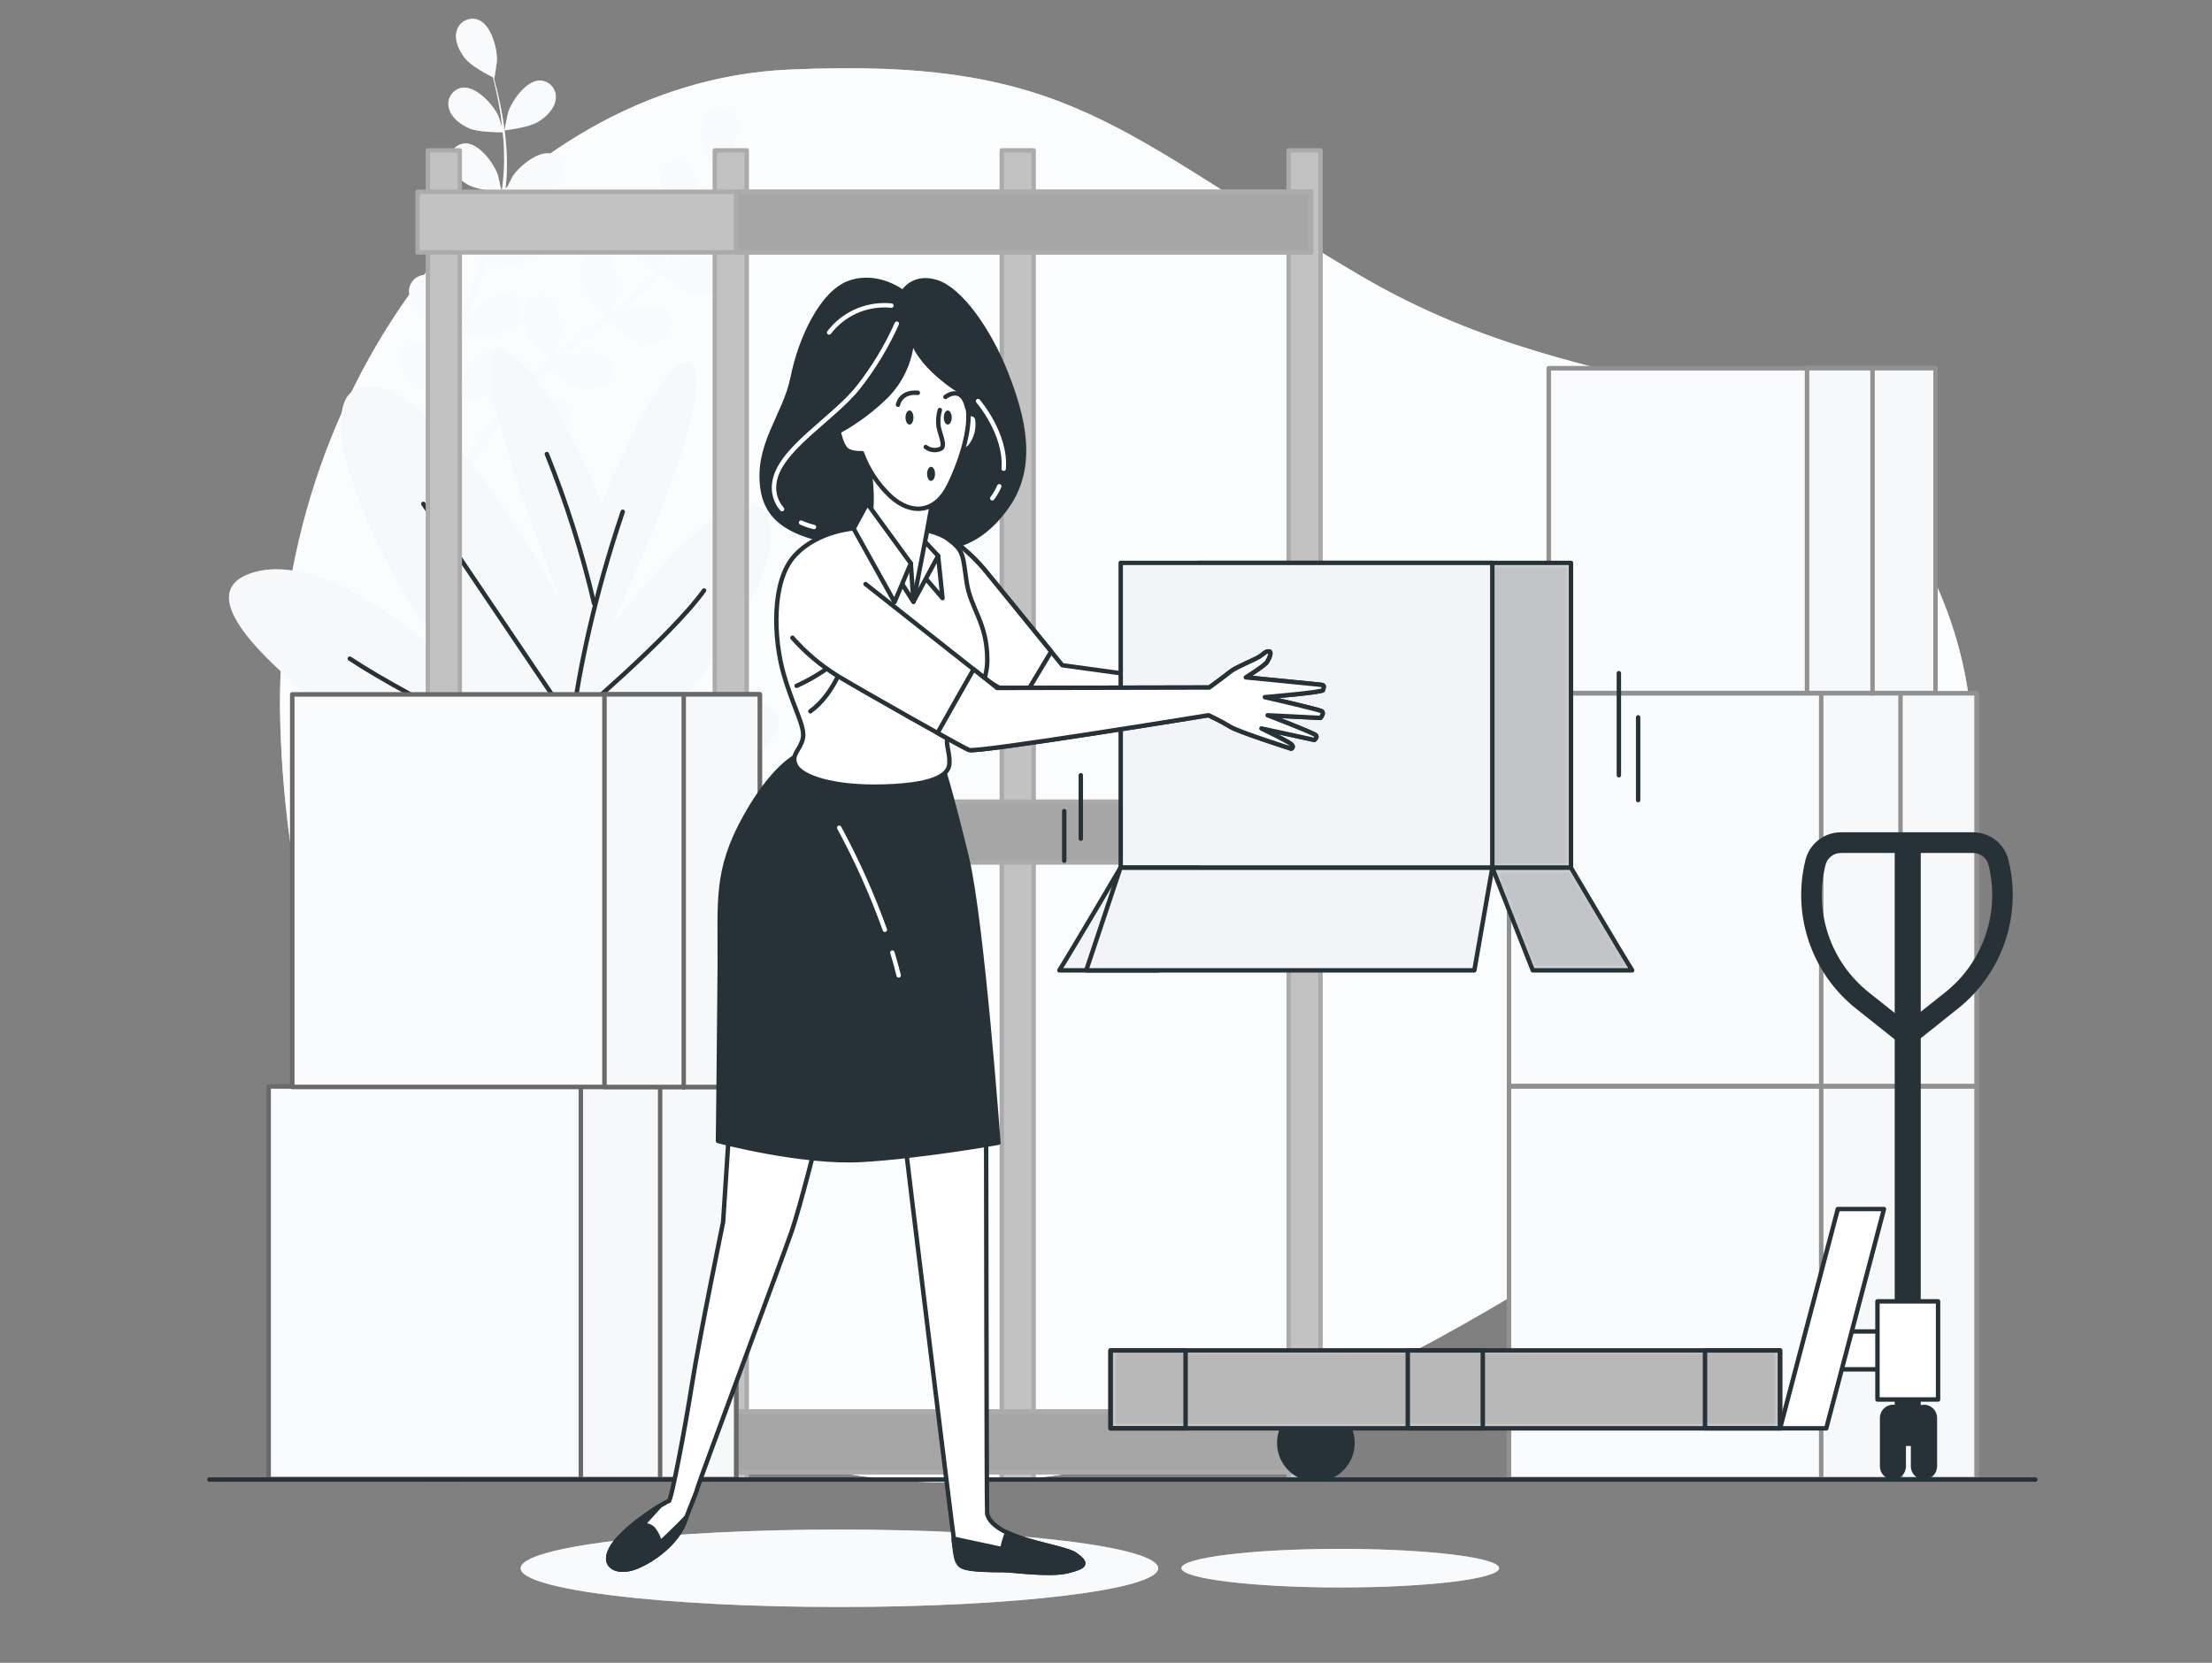
<svg width="391" height="294" viewBox="0 0 391 294" fill="none" xmlns="http://www.w3.org/2000/svg">
<rect x="0" y="0" width="391" height="294" fill="#808080" stroke="none"/>
<path d="M79.416 220.546C79.416 220.546 110.936 260.459 164.803 262.081C218.67 263.704 266.843 230.101 306.584 203.956C346.325 177.81 359.366 134.005 339.523 97.876C319.68 61.746 283.675 74.124 240.463 48.736C197.251 23.346 189.506 10.032 139.344 12.309C89.182 14.587 47.725 68.157 49.55 128.171C51.375 188.184 79.416 220.546 79.416 220.546Z" fill="#F2F4F7"/>
<path opacity="0.7" d="M79.416 220.546C79.416 220.546 110.936 260.459 164.803 262.081C218.67 263.704 266.843 230.101 306.584 203.956C346.325 177.81 359.366 134.005 339.523 97.876C319.68 61.746 283.675 74.124 240.463 48.736C197.251 23.346 189.506 10.032 139.344 12.309C89.182 14.587 47.725 68.157 49.55 128.171C51.375 188.184 79.416 220.546 79.416 220.546Z" fill="white"/>
<path d="M89.198 23.043C89.151 23.043 89.744 20.133 89.799 19.922C90.469 17.84 92.996 14.221 95.438 14.229C95.845 14.24 96.244 14.337 96.611 14.514C96.978 14.69 97.303 14.942 97.566 15.252C97.828 15.563 98.023 15.925 98.136 16.316C98.249 16.707 98.279 17.117 98.222 17.52C98.043 19.236 96.499 20.703 95.103 21.545C93.465 22.567 89.198 23.043 89.198 23.043Z" fill="#F2F4F7"/>
<path d="M84.472 3.48C86.811 4.307 87.919 8.566 87.841 10.75C87.841 10.937 87.404 13.87 87.365 13.87H87.318C87.498 14.541 87.693 15.266 87.888 16.062C88.231 17.528 88.606 19.182 88.894 21.022C89.229 22.994 89.448 24.984 89.549 26.982C89.674 29.22 89.598 31.465 89.323 33.69C89.319 33.715 89.319 33.742 89.323 33.768C89.627 33.12 90.532 31.326 90.61 31.201C91.811 29.376 95.197 26.521 97.56 27.2C97.948 27.318 98.307 27.517 98.613 27.784C98.919 28.05 99.165 28.378 99.336 28.746C99.507 29.114 99.598 29.514 99.604 29.919C99.609 30.325 99.53 30.727 99.37 31.1C98.746 32.707 96.874 33.713 95.306 34.158C93.535 34.665 89.588 34.072 89.276 34.017C88.943 36.275 88.458 38.508 87.826 40.702C87.462 41.981 87.066 43.258 86.64 44.532C86.913 43.978 87.17 43.486 87.209 43.424C88.41 41.591 91.803 38.744 94.159 39.423C94.547 39.541 94.906 39.74 95.212 40.006C95.518 40.272 95.764 40.6 95.935 40.968C96.106 41.336 96.197 41.736 96.203 42.142C96.209 42.547 96.129 42.95 95.969 43.323C95.345 44.929 93.473 45.936 91.905 46.38C90.337 46.825 86.936 46.38 86.047 46.263L85.556 47.73C84.776 50.07 83.925 52.41 83.216 54.703C82.958 55.483 82.732 56.325 82.506 57.136C82.755 56.645 82.966 56.232 83.005 56.169C84.198 54.344 87.591 51.489 89.947 52.168C90.334 52.287 90.692 52.487 90.998 52.753C91.303 53.02 91.55 53.347 91.721 53.715C91.892 54.082 91.984 54.481 91.992 54.887C91.999 55.292 91.922 55.694 91.764 56.068C91.141 57.682 89.261 58.681 87.693 59.133C86.125 59.586 83.06 59.188 81.999 59.04C81.788 59.874 81.585 60.709 81.422 61.528C81.32 62.097 81.188 62.628 81.118 63.197L80.883 64.874C80.774 65.943 80.65 67.042 80.572 68.088C80.509 68.813 80.462 69.507 80.415 70.209C80.665 69.429 81.195 67.815 81.195 67.69C82.059 65.974 83.348 64.507 84.939 63.431C85.024 63.232 85.132 63.044 85.259 62.869C85.48 62.529 85.77 62.238 86.111 62.017C86.452 61.796 86.835 61.65 87.237 61.587C87.638 61.525 88.048 61.547 88.439 61.654C88.831 61.761 89.196 61.949 89.51 62.206C91.367 63.805 90.899 68.189 90.048 70.201C90.002 70.318 89.308 71.543 88.863 72.315C89.198 71.902 89.51 71.496 89.861 71.083C90.54 70.248 91.242 69.437 91.991 68.563L93.137 67.323C93.512 66.902 93.964 66.543 94.377 66.083C95.353 65.139 96.39 64.227 97.459 63.33C96.733 62.737 94.175 60.584 93.442 59.118C92.708 57.651 92.186 55.6 92.95 54.048C93.118 53.677 93.362 53.347 93.666 53.077C93.97 52.807 94.328 52.604 94.715 52.481C95.103 52.358 95.512 52.319 95.916 52.364C96.32 52.409 96.71 52.539 97.061 52.745C99.128 54.048 99.338 58.455 98.8 60.545C98.8 60.678 98.207 62.152 97.888 62.955C98.535 62.425 99.174 61.894 99.845 61.395C101.78 59.905 103.784 58.447 105.773 56.988L107.591 55.647C107.333 55.436 104.244 52.94 103.418 51.294C102.692 49.836 102.162 47.776 102.926 46.232C103.093 45.861 103.337 45.529 103.641 45.259C103.945 44.988 104.303 44.785 104.69 44.662C105.078 44.539 105.488 44.499 105.892 44.545C106.296 44.592 106.687 44.722 107.037 44.929C109.112 46.224 109.314 50.631 108.776 52.729C108.737 52.885 107.934 55.007 107.708 55.537C109.034 54.547 110.352 53.548 111.608 52.503C113.316 51.11 114.932 49.607 116.444 48.003C116.327 47.901 113.09 45.312 112.247 43.635C111.514 42.176 110.991 40.109 111.756 38.565C111.923 38.195 112.166 37.864 112.47 37.594C112.773 37.325 113.13 37.122 113.517 36.999C113.904 36.876 114.312 36.836 114.716 36.881C115.119 36.926 115.509 37.056 115.859 37.262C117.933 38.565 118.144 42.972 117.606 45.062C117.606 45.202 116.958 46.817 116.654 47.581L116.771 47.659C118.249 46.001 119.577 44.216 120.741 42.324C121.397 41.287 121.958 40.265 122.489 39.259C121.833 38.838 118.877 36.88 117.949 35.452C117.021 34.025 116.319 32.091 116.904 30.468C117.029 30.081 117.235 29.725 117.507 29.423C117.779 29.121 118.112 28.88 118.483 28.715C118.855 28.55 119.257 28.466 119.664 28.467C120.07 28.468 120.472 28.554 120.843 28.721C123.05 29.79 123.737 34.181 123.432 36.31C123.432 36.427 123.12 37.605 122.894 38.455C123.12 37.995 123.37 37.527 123.581 37.083C124.361 35.421 125.024 33.846 125.57 32.403C125.882 31.623 126.139 30.882 126.35 30.195C125.921 29.415 124.251 26.42 124.088 24.735C123.924 23.05 124.189 21.007 125.46 19.837C125.75 19.552 126.096 19.331 126.477 19.189C126.857 19.047 127.263 18.986 127.668 19.011C128.074 19.036 128.469 19.146 128.83 19.334C129.19 19.522 129.506 19.784 129.758 20.102C131.225 22.06 129.828 26.248 128.565 28.027C128.456 28.183 126.467 30.367 126.443 30.367V30.32C126.225 30.983 125.991 31.693 125.71 32.457C125.195 33.877 124.595 35.468 123.822 37.137C123.006 38.964 122.087 40.742 121.069 42.465C119.933 44.396 118.628 46.224 117.169 47.925L117.114 47.987C117.723 47.613 119.454 46.614 119.603 46.552C121.615 45.694 125.999 45.21 127.605 47.051C127.864 47.364 128.054 47.728 128.162 48.12C128.271 48.511 128.296 48.921 128.236 49.323C128.175 49.725 128.031 50.109 127.812 50.452C127.593 50.794 127.305 51.086 126.966 51.31C125.554 52.308 123.44 52.09 121.88 51.622C120.125 51.06 117.2 48.393 116.935 48.174C115.412 49.874 113.775 51.469 112.037 52.948C111.03 53.814 109.985 54.656 108.917 55.491C109.455 55.179 109.938 54.906 110.009 54.874C112.013 54.016 116.397 53.533 118.004 55.374C118.263 55.686 118.454 56.05 118.563 56.442C118.673 56.834 118.698 57.244 118.638 57.646C118.577 58.048 118.433 58.433 118.213 58.775C117.994 59.118 117.704 59.41 117.364 59.632C115.96 60.631 113.838 60.412 112.286 59.944C110.734 59.476 108.137 57.214 107.466 56.614C107.052 56.926 106.686 57.246 106.241 57.565C104.283 59.063 102.341 60.553 100.43 62.082C99.767 62.612 99.135 63.166 98.496 63.72L99.448 63.189C101.452 62.331 105.836 61.84 107.442 63.681C107.701 63.995 107.891 64.359 108 64.751C108.108 65.144 108.133 65.554 108.073 65.956C108.013 66.359 107.868 66.744 107.65 67.087C107.431 67.43 107.142 67.723 106.803 67.947C105.399 68.945 103.277 68.727 101.725 68.251C100.173 67.776 97.825 65.74 97.045 65.03C96.413 65.615 95.774 66.2 95.189 66.793C94.791 67.206 94.409 67.573 94.019 68.017L92.895 69.281C92.217 70.116 91.507 70.966 90.86 71.793C90.407 72.362 89.986 72.916 89.565 73.477C90.212 72.931 91.523 71.917 91.64 71.824C93.488 70.669 97.755 69.484 99.619 71.106C99.921 71.377 100.163 71.71 100.328 72.08C100.494 72.451 100.579 72.853 100.579 73.259C100.579 73.665 100.494 74.067 100.328 74.438C100.163 74.808 99.921 75.14 99.619 75.412C98.371 76.613 96.249 76.738 94.643 76.488C92.864 76.207 89.651 74.148 89.253 73.852C88.551 74.78 87.88 75.677 87.256 76.543C85.096 79.53 83.411 82.104 82.256 83.914L82.139 84.101L80.642 83.376L80.876 83.017C82.085 81.207 83.847 78.649 86.094 75.685C86.804 74.741 87.576 73.75 88.379 72.744C87.544 71.831 86.762 70.87 86.039 69.866C84.315 70.545 80.743 70.568 80.275 70.568C80.205 71.722 80.142 72.853 80.096 73.914C79.94 77.596 79.955 80.669 79.994 82.822V83.071L78.348 82.291C78.348 80.154 78.434 77.268 78.653 73.852C78.723 72.682 78.824 71.426 78.941 70.139C78.481 70.022 74.76 69.07 73.356 67.947C72.085 66.925 70.743 65.28 70.79 63.548C70.787 63.142 70.87 62.739 71.032 62.367C71.195 61.995 71.434 61.661 71.734 61.387C72.034 61.114 72.389 60.906 72.775 60.779C73.16 60.651 73.568 60.606 73.973 60.646C76.398 60.958 78.434 64.874 78.832 67.019C78.832 67.152 78.957 68.579 79.004 69.437C79.058 68.914 79.097 68.4 79.16 67.877C79.261 66.808 79.401 65.748 79.55 64.601C79.635 64.047 79.729 63.493 79.815 62.932C79.901 62.37 80.049 61.793 80.166 61.216C80.462 59.89 80.821 58.556 81.219 57.222C80.283 57.129 76.968 56.739 75.548 55.92C74.129 55.101 72.553 53.681 72.343 51.965C72.277 51.564 72.297 51.153 72.401 50.76C72.506 50.367 72.691 50 72.947 49.684C73.202 49.367 73.521 49.108 73.884 48.923C74.246 48.738 74.643 48.632 75.049 48.611C77.49 48.556 80.096 52.113 80.813 54.18C80.86 54.305 81.211 55.842 81.391 56.692C81.632 55.912 81.866 55.093 82.171 54.289C82.95 51.949 83.832 49.664 84.69 47.347C84.955 46.638 85.205 45.928 85.47 45.218C85.135 45.218 81.18 44.805 79.589 43.892C78.177 43.112 76.601 41.653 76.383 39.937C76.319 39.536 76.34 39.126 76.445 38.733C76.549 38.341 76.735 37.975 76.99 37.658C77.245 37.342 77.564 37.083 77.926 36.898C78.287 36.713 78.684 36.606 79.09 36.583C81.539 36.529 84.144 40.086 84.862 42.153C84.916 42.309 85.415 44.493 85.517 45.085C86.078 43.525 86.632 41.965 87.077 40.405C87.736 38.299 88.257 36.152 88.637 33.978C88.481 33.978 84.354 33.588 82.724 32.652C81.305 31.872 79.729 30.414 79.518 28.698C79.453 28.297 79.473 27.886 79.578 27.494C79.682 27.101 79.868 26.735 80.123 26.419C80.379 26.103 80.698 25.845 81.06 25.661C81.422 25.477 81.819 25.371 82.225 25.351C84.666 25.289 87.272 28.846 87.989 30.913C88.036 31.045 88.426 32.73 88.59 33.541H88.722C89.045 31.344 89.17 29.123 89.097 26.904C89.097 25.679 88.98 24.517 88.863 23.386C88.083 23.386 84.542 23.386 82.982 22.707C81.422 22.029 79.76 20.812 79.355 19.135C79.246 18.742 79.222 18.331 79.284 17.928C79.346 17.525 79.492 17.14 79.713 16.798C79.934 16.455 80.225 16.163 80.566 15.941C80.907 15.719 81.292 15.571 81.695 15.508C84.121 15.172 87.1 18.433 88.044 20.398C88.091 20.508 88.496 21.654 88.769 22.497C88.715 21.982 88.66 21.451 88.59 20.937C88.348 19.104 88.005 17.442 87.693 15.968C87.506 15.133 87.326 14.408 87.147 13.683C86.367 13.293 83.309 11.686 82.264 10.391C81.219 9.096 80.283 7.216 80.704 5.547C80.797 5.153 80.972 4.783 81.218 4.46C81.463 4.138 81.773 3.871 82.128 3.676C82.483 3.481 82.875 3.363 83.279 3.329C83.683 3.296 84.089 3.347 84.472 3.48Z" fill="#F2F4F7"/>
<path d="M128.678 41.146C126.767 41.068 122.945 39.111 122.945 39.111C122.945 39.111 124.997 36.981 125.145 36.864C126.853 35.507 130.956 33.877 132.992 35.234C133.324 35.467 133.604 35.768 133.813 36.117C134.021 36.465 134.154 36.854 134.202 37.258C134.25 37.661 134.212 38.07 134.091 38.458C133.969 38.846 133.768 39.204 133.499 39.508C132.407 40.842 130.309 41.217 128.678 41.146Z" fill="#F2F4F7"/>
<g opacity="0.5">
<path d="M89.206 23.043C89.159 23.043 89.752 20.133 89.806 19.922C90.477 17.84 93.004 14.221 95.446 14.229C95.852 14.24 96.252 14.337 96.619 14.514C96.985 14.69 97.311 14.942 97.573 15.252C97.836 15.563 98.031 15.925 98.144 16.316C98.257 16.707 98.286 17.117 98.23 17.52C98.051 19.236 96.507 20.703 95.11 21.545C93.472 22.567 89.206 23.043 89.206 23.043Z" fill="white"/>
<path d="M84.472 3.48C86.811 4.307 87.919 8.566 87.841 10.75C87.841 10.937 87.404 13.87 87.365 13.87H87.318C87.498 14.541 87.693 15.266 87.888 16.062C88.231 17.528 88.606 19.182 88.894 21.022C89.229 22.994 89.448 24.984 89.549 26.982C89.674 29.22 89.598 31.465 89.323 33.69C89.319 33.715 89.319 33.742 89.323 33.768C89.627 33.12 90.532 31.326 90.61 31.201C91.811 29.376 95.197 26.521 97.56 27.2C97.948 27.318 98.307 27.517 98.613 27.784C98.919 28.05 99.165 28.378 99.336 28.746C99.507 29.114 99.598 29.514 99.604 29.919C99.609 30.325 99.53 30.727 99.37 31.1C98.746 32.707 96.874 33.713 95.306 34.158C93.535 34.665 89.588 34.072 89.276 34.017C88.943 36.275 88.458 38.508 87.826 40.702C87.462 41.981 87.066 43.258 86.64 44.532C86.913 43.978 87.17 43.486 87.209 43.424C88.41 41.591 91.803 38.744 94.159 39.423C94.547 39.541 94.906 39.74 95.212 40.006C95.518 40.272 95.764 40.6 95.935 40.968C96.106 41.336 96.197 41.736 96.203 42.142C96.209 42.547 96.129 42.95 95.969 43.323C95.345 44.929 93.473 45.936 91.905 46.38C90.337 46.825 86.936 46.38 86.047 46.263L85.556 47.73C84.776 50.07 83.925 52.41 83.216 54.703C82.958 55.483 82.732 56.325 82.506 57.136C82.755 56.645 82.966 56.232 83.005 56.169C84.198 54.344 87.591 51.489 89.947 52.168C90.334 52.287 90.692 52.487 90.998 52.753C91.303 53.02 91.55 53.347 91.721 53.715C91.892 54.082 91.984 54.481 91.992 54.887C91.999 55.292 91.922 55.694 91.764 56.068C91.141 57.682 89.261 58.681 87.693 59.133C86.125 59.586 83.06 59.188 81.999 59.04C81.788 59.874 81.585 60.709 81.422 61.528C81.32 62.097 81.188 62.628 81.118 63.197L80.883 64.874C80.774 65.943 80.65 67.042 80.572 68.088C80.509 68.813 80.462 69.507 80.415 70.209C80.665 69.429 81.195 67.815 81.195 67.69C82.059 65.974 83.348 64.507 84.939 63.431C85.024 63.232 85.132 63.044 85.259 62.869C85.48 62.529 85.77 62.238 86.111 62.017C86.452 61.796 86.835 61.65 87.237 61.587C87.638 61.525 88.048 61.547 88.439 61.654C88.831 61.761 89.196 61.949 89.51 62.206C91.367 63.805 90.899 68.189 90.048 70.201C90.002 70.318 89.308 71.543 88.863 72.315C89.198 71.902 89.51 71.496 89.861 71.083C90.54 70.248 91.242 69.437 91.991 68.563L93.137 67.323C93.512 66.902 93.964 66.543 94.377 66.083C95.353 65.139 96.39 64.227 97.459 63.33C96.733 62.737 94.175 60.584 93.442 59.118C92.708 57.651 92.186 55.6 92.95 54.048C93.118 53.677 93.362 53.347 93.666 53.077C93.97 52.807 94.328 52.604 94.715 52.481C95.103 52.358 95.512 52.319 95.916 52.364C96.32 52.409 96.71 52.539 97.061 52.745C99.128 54.048 99.338 58.455 98.8 60.545C98.8 60.678 98.207 62.152 97.888 62.955C98.535 62.425 99.174 61.894 99.845 61.395C101.78 59.905 103.784 58.447 105.773 56.988L107.591 55.647C107.333 55.436 104.244 52.94 103.418 51.294C102.692 49.836 102.162 47.776 102.926 46.232C103.093 45.861 103.337 45.529 103.641 45.259C103.945 44.988 104.303 44.785 104.69 44.662C105.078 44.539 105.488 44.499 105.892 44.545C106.296 44.592 106.687 44.722 107.037 44.929C109.112 46.224 109.314 50.631 108.776 52.729C108.737 52.885 107.934 55.007 107.708 55.537C109.034 54.547 110.352 53.548 111.608 52.503C113.316 51.11 114.932 49.607 116.444 48.003C116.327 47.901 113.09 45.312 112.247 43.635C111.514 42.176 110.991 40.109 111.756 38.565C111.923 38.195 112.166 37.864 112.47 37.594C112.773 37.325 113.13 37.122 113.517 36.999C113.904 36.876 114.312 36.836 114.716 36.881C115.119 36.926 115.509 37.056 115.859 37.262C117.933 38.565 118.144 42.972 117.606 45.062C117.606 45.202 116.958 46.817 116.654 47.581L116.771 47.659C118.249 46.001 119.577 44.216 120.741 42.324C121.397 41.287 121.958 40.265 122.489 39.259C121.833 38.838 118.877 36.88 117.949 35.452C117.021 34.025 116.319 32.091 116.904 30.468C117.029 30.081 117.235 29.725 117.507 29.423C117.779 29.121 118.112 28.88 118.483 28.715C118.855 28.55 119.257 28.466 119.664 28.467C120.07 28.468 120.472 28.554 120.843 28.721C123.05 29.79 123.737 34.181 123.432 36.31C123.432 36.427 123.12 37.605 122.894 38.455C123.12 37.995 123.37 37.527 123.581 37.083C124.361 35.421 125.024 33.846 125.57 32.403C125.882 31.623 126.139 30.882 126.35 30.195C125.921 29.415 124.251 26.42 124.088 24.735C123.924 23.05 124.189 21.007 125.46 19.837C125.75 19.552 126.096 19.331 126.477 19.189C126.857 19.047 127.263 18.986 127.668 19.011C128.074 19.036 128.469 19.146 128.83 19.334C129.19 19.522 129.506 19.784 129.758 20.102C131.225 22.06 129.828 26.248 128.565 28.027C128.456 28.183 126.467 30.367 126.443 30.367V30.32C126.225 30.983 125.991 31.693 125.71 32.457C125.195 33.877 124.595 35.468 123.822 37.137C123.006 38.964 122.087 40.742 121.069 42.465C119.933 44.396 118.628 46.224 117.169 47.925L117.114 47.987C117.723 47.613 119.454 46.614 119.603 46.552C121.615 45.694 125.999 45.21 127.605 47.051C127.864 47.364 128.054 47.728 128.162 48.12C128.271 48.511 128.296 48.921 128.236 49.323C128.175 49.725 128.031 50.109 127.812 50.452C127.593 50.794 127.305 51.086 126.966 51.31C125.554 52.308 123.44 52.09 121.88 51.622C120.125 51.06 117.2 48.393 116.935 48.174C115.412 49.874 113.775 51.469 112.037 52.948C111.03 53.814 109.985 54.656 108.917 55.491C109.455 55.179 109.938 54.906 110.009 54.874C112.013 54.016 116.397 53.533 118.004 55.374C118.263 55.686 118.454 56.05 118.563 56.442C118.673 56.834 118.698 57.244 118.638 57.646C118.577 58.048 118.433 58.433 118.213 58.775C117.994 59.118 117.704 59.41 117.364 59.632C115.96 60.631 113.838 60.412 112.286 59.944C110.734 59.476 108.137 57.214 107.466 56.614C107.052 56.926 106.686 57.246 106.241 57.565C104.283 59.063 102.341 60.553 100.43 62.082C99.767 62.612 99.135 63.166 98.496 63.72L99.448 63.189C101.452 62.331 105.836 61.84 107.442 63.681C107.701 63.995 107.891 64.359 108 64.751C108.108 65.144 108.133 65.554 108.073 65.956C108.013 66.359 107.868 66.744 107.65 67.087C107.431 67.43 107.142 67.723 106.803 67.947C105.399 68.945 103.277 68.727 101.725 68.251C100.173 67.776 97.825 65.74 97.045 65.03C96.413 65.615 95.774 66.2 95.189 66.793C94.791 67.206 94.409 67.573 94.019 68.017L92.895 69.281C92.217 70.116 91.507 70.966 90.86 71.793C90.407 72.362 89.986 72.916 89.565 73.477C90.212 72.931 91.523 71.917 91.64 71.824C93.488 70.669 97.755 69.484 99.619 71.106C99.921 71.377 100.163 71.71 100.328 72.08C100.494 72.451 100.579 72.853 100.579 73.259C100.579 73.665 100.494 74.067 100.328 74.438C100.163 74.808 99.921 75.14 99.619 75.412C98.371 76.613 96.249 76.738 94.643 76.488C92.864 76.207 89.651 74.148 89.253 73.852C88.551 74.78 87.88 75.677 87.256 76.543C85.096 79.53 83.411 82.104 82.256 83.914L82.139 84.101L80.642 83.376L80.876 83.017C82.085 81.207 83.847 78.649 86.094 75.685C86.804 74.741 87.576 73.75 88.379 72.744C87.544 71.831 86.762 70.87 86.039 69.866C84.315 70.545 80.743 70.568 80.275 70.568C80.205 71.722 80.142 72.853 80.096 73.914C79.94 77.596 79.955 80.669 79.994 82.822V83.071L78.348 82.291C78.348 80.154 78.434 77.268 78.653 73.852C78.723 72.682 78.824 71.426 78.941 70.139C78.481 70.022 74.76 69.07 73.356 67.947C72.085 66.925 70.743 65.28 70.79 63.548C70.787 63.142 70.87 62.739 71.032 62.367C71.195 61.995 71.434 61.661 71.734 61.387C72.034 61.114 72.389 60.906 72.775 60.779C73.16 60.651 73.568 60.606 73.973 60.646C76.398 60.958 78.434 64.874 78.832 67.019C78.832 67.152 78.957 68.579 79.004 69.437C79.058 68.914 79.097 68.4 79.16 67.877C79.261 66.808 79.401 65.748 79.55 64.601C79.635 64.047 79.729 63.493 79.815 62.932C79.901 62.37 80.049 61.793 80.166 61.216C80.462 59.89 80.821 58.556 81.219 57.222C80.283 57.129 76.968 56.739 75.548 55.92C74.129 55.101 72.553 53.681 72.343 51.965C72.277 51.564 72.297 51.153 72.401 50.76C72.506 50.367 72.691 50 72.947 49.684C73.202 49.367 73.521 49.108 73.884 48.923C74.246 48.738 74.643 48.632 75.049 48.611C77.49 48.556 80.096 52.113 80.813 54.18C80.86 54.305 81.211 55.842 81.391 56.692C81.632 55.912 81.866 55.093 82.171 54.289C82.95 51.949 83.832 49.664 84.69 47.347C84.955 46.638 85.205 45.928 85.47 45.218C85.135 45.218 81.18 44.805 79.589 43.892C78.177 43.112 76.601 41.653 76.383 39.937C76.319 39.536 76.34 39.126 76.445 38.733C76.549 38.341 76.735 37.975 76.99 37.658C77.245 37.342 77.564 37.083 77.926 36.898C78.287 36.713 78.684 36.606 79.09 36.583C81.539 36.529 84.144 40.086 84.862 42.153C84.916 42.309 85.415 44.493 85.517 45.085C86.078 43.525 86.632 41.965 87.077 40.405C87.736 38.299 88.257 36.152 88.637 33.978C88.481 33.978 84.354 33.588 82.724 32.652C81.305 31.872 79.729 30.414 79.518 28.698C79.453 28.297 79.473 27.886 79.578 27.494C79.682 27.101 79.868 26.735 80.123 26.419C80.379 26.103 80.698 25.845 81.06 25.661C81.422 25.477 81.819 25.371 82.225 25.351C84.666 25.289 87.272 28.846 87.989 30.913C88.036 31.045 88.426 32.73 88.59 33.541H88.722C89.045 31.344 89.17 29.123 89.097 26.904C89.097 25.679 88.98 24.517 88.863 23.386C88.083 23.386 84.542 23.386 82.982 22.707C81.422 22.029 79.76 20.812 79.355 19.135C79.246 18.742 79.222 18.331 79.284 17.928C79.346 17.525 79.492 17.14 79.713 16.798C79.934 16.455 80.225 16.163 80.566 15.941C80.907 15.719 81.292 15.571 81.695 15.508C84.121 15.172 87.1 18.433 88.044 20.398C88.091 20.508 88.496 21.654 88.769 22.497C88.715 21.982 88.66 21.451 88.59 20.937C88.348 19.104 88.005 17.442 87.693 15.968C87.506 15.133 87.326 14.408 87.147 13.683C86.367 13.293 83.309 11.686 82.264 10.391C81.219 9.096 80.283 7.216 80.704 5.547C80.797 5.153 80.972 4.783 81.218 4.46C81.463 4.138 81.773 3.871 82.128 3.676C82.483 3.481 82.875 3.363 83.279 3.329C83.683 3.296 84.089 3.347 84.472 3.48Z" fill="white"/>
<path d="M128.678 41.146C126.767 41.068 122.945 39.111 122.945 39.111C122.945 39.111 124.997 36.981 125.145 36.864C126.853 35.507 130.956 33.877 132.992 35.234C133.324 35.467 133.604 35.768 133.813 36.117C134.021 36.465 134.154 36.854 134.202 37.258C134.25 37.661 134.212 38.07 134.091 38.458C133.969 38.846 133.768 39.204 133.499 39.508C132.407 40.842 130.309 41.217 128.678 41.146Z" fill="white"/>
</g>
<path d="M106.363 89.007C106.363 89.007 94.764 61.052 88.275 62.269C81.785 63.485 99.405 106.838 99.405 106.838C99.405 106.838 79.001 68.345 65.085 68.345C51.17 68.345 70.186 110.886 87.853 125.066C87.853 125.066 60.023 95.083 43.791 101.565C27.559 108.047 76.216 138.42 76.216 138.42C76.216 138.42 47.925 129.52 51.194 136.415C54.462 143.311 63.252 144.512 63.252 144.512L70.694 146.134H111.254L117.494 143.708C117.494 143.708 143.468 130.737 136.51 125.472C129.552 120.207 114.249 131.548 114.249 131.548C114.249 131.548 140.683 102.376 135.582 91.441C130.481 80.505 107.751 111.292 107.751 111.292C107.751 111.292 126.308 71.987 122.571 65.1C118.835 58.213 106.363 89.007 106.363 89.007Z" fill="#F2F4F7"/>
<path opacity="0.4" d="M106.363 89.007C106.363 89.007 94.764 61.052 88.275 62.269C81.785 63.485 99.405 106.838 99.405 106.838C99.405 106.838 79.001 68.345 65.085 68.345C51.17 68.345 70.186 110.886 87.853 125.066C87.853 125.066 60.023 95.083 43.791 101.565C27.559 108.047 76.216 138.42 76.216 138.42C76.216 138.42 47.925 129.52 51.194 136.415C54.462 143.311 63.252 144.512 63.252 144.512L75.374 146.134H108.134L117.494 143.708C117.494 143.708 143.468 130.737 136.51 125.472C129.552 120.207 114.249 131.548 114.249 131.548C114.249 131.548 140.683 102.376 135.582 91.441C130.481 80.505 107.751 111.292 107.751 111.292C107.751 111.292 126.308 71.987 122.571 65.1C118.835 58.213 106.363 89.007 106.363 89.007Z" fill="white"/>
<path d="M110.077 90.481C99.875 120.628 99.875 141.961 99.875 141.961C99.875 141.961 111.934 142.429 124.453 133.147" stroke="#263238" stroke-width="0.78" stroke-linecap="round" stroke-linejoin="round"/>
<path d="M105.018 106.713C102.913 97.701 100.12 88.864 96.664 80.279" stroke="#263238" stroke-width="0.78" stroke-linecap="round" stroke-linejoin="round"/>
<path d="M74.828 89.085L100.794 127.586C100.794 127.586 118.422 112.766 124.452 104.396" stroke="#263238" stroke-width="0.78" stroke-linecap="round" stroke-linejoin="round"/>
<path d="M100.329 136.86C100.329 136.86 72.966 123.873 61.836 116.456" stroke="#263238" stroke-width="0.78" stroke-linecap="round" stroke-linejoin="round"/>
<path d="M182.718 26.591H177.078V261.598H182.718V26.591Z" fill="#C2C2C2" stroke="#ABABAB" stroke-width="0.78" stroke-linecap="round" stroke-linejoin="round"/>
<path d="M81.272 26.591H75.633V261.598H81.272V26.591Z" fill="#C2C2C2" stroke="#ABABAB" stroke-width="0.78" stroke-linecap="round" stroke-linejoin="round"/>
<path d="M131.991 26.591H126.352V261.598H131.991V26.591Z" fill="#C2C2C2" stroke="#ABABAB" stroke-width="0.78" stroke-linecap="round" stroke-linejoin="round"/>
<path d="M233.428 26.591H227.789V261.598H233.428V26.591Z" fill="#C2C2C2" stroke="#ABABAB" stroke-width="0.78" stroke-linecap="round" stroke-linejoin="round"/>
<path d="M231.739 33.916H73.812V44.625H231.739V33.916Z" fill="#C2C2C2" stroke="#ABABAB" stroke-width="0.78" stroke-linecap="round" stroke-linejoin="round"/>
<path d="M231.736 33.916H130.102V44.625H231.736V33.916Z" fill="#A6A6A6" stroke="#ABABAB" stroke-width="0.78" stroke-linecap="round" stroke-linejoin="round"/>
<path d="M231.739 141.75H73.812V152.46H231.739V141.75Z" fill="#C2C2C2" stroke="#ABABAB" stroke-width="0.78" stroke-linecap="round" stroke-linejoin="round"/>
<path d="M231.736 141.75H130.102V152.46H231.736V141.75Z" fill="#A6A6A6" stroke="#ABABAB" stroke-width="0.78" stroke-linecap="round" stroke-linejoin="round"/>
<path d="M231.739 249.578H73.812V260.287H231.739V249.578Z" fill="#C2C2C2" stroke="#ABABAB" stroke-width="0.78" stroke-linecap="round" stroke-linejoin="round"/>
<path d="M231.736 249.578H130.102V260.287H231.736V249.578Z" fill="#A6A6A6" stroke="#ABABAB" stroke-width="0.78" stroke-linecap="round" stroke-linejoin="round"/>
<path d="M130.133 192.084H47.484V261.512H130.133V192.084Z" fill="#F2F4F7"/>
<mask id="mask0_4440_42031" style="mask-type:luminance" maskUnits="userSpaceOnUse" x="47" y="192" width="84" height="70">
<path d="M130.133 192.084H47.484V261.512H130.133V192.084Z" fill="white"/>
</mask>
<g mask="url(#mask0_4440_42031)">
<path opacity="0.6" d="M130.133 192.084H47.484V261.512H130.133V192.084Z" fill="white" stroke="#696969" stroke-width="0.78" stroke-linecap="round" stroke-linejoin="round"/>
</g>
<path d="M130.133 192.084H47.484V261.512H130.133V192.084Z" stroke="#696969" stroke-width="0.78" stroke-linecap="round" stroke-linejoin="round"/>
<path d="M130.136 192.084H102.672V261.512H130.136V192.084Z" fill="#F2F4F7"/>
<mask id="mask1_4440_42031" style="mask-type:luminance" maskUnits="userSpaceOnUse" x="102" y="192" width="29" height="70">
<path d="M130.128 192.084H102.664V261.512H130.128V192.084Z" fill="white"/>
</mask>
<g mask="url(#mask1_4440_42031)">
<path opacity="0.39" d="M130.128 192.084H102.664V261.512H130.128V192.084Z" fill="white" stroke="#696969" stroke-width="0.78" stroke-linecap="round" stroke-linejoin="round"/>
</g>
<path d="M130.136 192.084H102.672V261.512H130.136V192.084Z" stroke="#696969" stroke-width="0.78" stroke-linecap="round" stroke-linejoin="round"/>
<path d="M116.688 192.271V261.598" stroke="#696969" stroke-width="0.78" stroke-linecap="round" stroke-linejoin="round"/>
<path d="M134.305 122.766H51.656V192.193H134.305V122.766Z" fill="#F2F4F7"/>
<mask id="mask2_4440_42031" style="mask-type:luminance" maskUnits="userSpaceOnUse" x="51" y="122" width="84" height="71">
<path d="M134.305 122.766H51.656V192.193H134.305V122.766Z" fill="white"/>
</mask>
<g mask="url(#mask2_4440_42031)">
<path opacity="0.6" d="M134.305 122.766H51.656V192.193H134.305V122.766Z" fill="white" stroke="#696969" stroke-width="0.78" stroke-linecap="round" stroke-linejoin="round"/>
</g>
<path d="M134.305 122.766H51.656V192.193H134.305V122.766Z" stroke="#696969" stroke-width="0.78" stroke-linecap="round" stroke-linejoin="round"/>
<path d="M134.308 122.766H106.844V192.193H134.308V122.766Z" fill="#F2F4F7"/>
<mask id="mask3_4440_42031" style="mask-type:luminance" maskUnits="userSpaceOnUse" x="106" y="122" width="29" height="71">
<path d="M134.3 122.766H106.836V192.193H134.3V122.766Z" fill="white"/>
</mask>
<g mask="url(#mask3_4440_42031)">
<path opacity="0.39" d="M134.3 122.766H106.836V192.193H134.3V122.766Z" fill="white" stroke="#696969" stroke-width="0.78" stroke-linecap="round" stroke-linejoin="round"/>
</g>
<path d="M134.308 122.766H106.844V192.193H134.308V122.766Z" stroke="#696969" stroke-width="0.78" stroke-linecap="round" stroke-linejoin="round"/>
<path d="M120.859 122.953V192.279" stroke="#696969" stroke-width="0.78" stroke-linecap="round" stroke-linejoin="round"/>
<path d="M349.383 192.084H266.734V261.512H349.383V192.084Z" fill="#F2F4F7"/>
<mask id="mask4_4440_42031" style="mask-type:luminance" maskUnits="userSpaceOnUse" x="266" y="192" width="84" height="70">
<path d="M349.383 192.084H266.734V261.512H349.383V192.084Z" fill="white"/>
</mask>
<g mask="url(#mask4_4440_42031)">
<path opacity="0.6" d="M349.383 192.084H266.734V261.512H349.383V192.084Z" fill="white" stroke="#919191" stroke-width="0.78" stroke-linecap="round" stroke-linejoin="round"/>
</g>
<path d="M349.383 192.084H266.734V261.512H349.383V192.084Z" stroke="#919191" stroke-width="0.78" stroke-linecap="round" stroke-linejoin="round"/>
<path d="M349.386 192.084H321.922V261.512H349.386V192.084Z" fill="#F2F4F7"/>
<mask id="mask5_4440_42031" style="mask-type:luminance" maskUnits="userSpaceOnUse" x="321" y="192" width="29" height="70">
<path d="M349.378 192.084H321.914V261.512H349.378V192.084Z" fill="white"/>
</mask>
<g mask="url(#mask5_4440_42031)">
<path opacity="0.39" d="M349.378 192.084H321.914V261.512H349.378V192.084Z" fill="white" stroke="#919191" stroke-width="0.78" stroke-linecap="round" stroke-linejoin="round"/>
</g>
<path d="M349.386 192.084H321.922V261.512H349.386V192.084Z" stroke="#919191" stroke-width="0.78" stroke-linecap="round" stroke-linejoin="round"/>
<path d="M335.938 192.271V261.598" stroke="#919191" stroke-width="0.78" stroke-linecap="round" stroke-linejoin="round"/>
<path d="M349.383 122.586H266.734V192.014H349.383V122.586Z" fill="#F2F4F7"/>
<mask id="mask6_4440_42031" style="mask-type:luminance" maskUnits="userSpaceOnUse" x="266" y="122" width="84" height="71">
<path d="M349.383 122.586H266.734V192.014H349.383V122.586Z" fill="white"/>
</mask>
<g mask="url(#mask6_4440_42031)">
<path opacity="0.6" d="M349.383 122.586H266.734V192.014H349.383V122.586Z" fill="white" stroke="#919191" stroke-width="0.78" stroke-linecap="round" stroke-linejoin="round"/>
</g>
<path d="M349.383 122.586H266.734V192.014H349.383V122.586Z" stroke="#919191" stroke-width="0.78" stroke-linecap="round" stroke-linejoin="round"/>
<path d="M349.386 122.586H321.922V192.014H349.386V122.586Z" fill="#F2F4F7"/>
<mask id="mask7_4440_42031" style="mask-type:luminance" maskUnits="userSpaceOnUse" x="321" y="122" width="29" height="71">
<path d="M349.378 122.586H321.914V192.014H349.378V122.586Z" fill="white"/>
</mask>
<g mask="url(#mask7_4440_42031)">
<path opacity="0.39" d="M349.378 122.586H321.914V192.014H349.378V122.586Z" fill="white" stroke="#919191" stroke-width="0.78" stroke-linecap="round" stroke-linejoin="round"/>
</g>
<path d="M349.386 122.586H321.922V192.014H349.386V122.586Z" stroke="#919191" stroke-width="0.78" stroke-linecap="round" stroke-linejoin="round"/>
<path d="M335.938 122.773V192.1" stroke="#919191" stroke-width="0.78" stroke-linecap="round" stroke-linejoin="round"/>
<path d="M342.125 65.1H273.758V122.532H342.125V65.1Z" fill="#F2F4F7"/>
<mask id="mask8_4440_42031" style="mask-type:luminance" maskUnits="userSpaceOnUse" x="273" y="65" width="70" height="58">
<path d="M342.125 65.1H273.758V122.532H342.125V65.1Z" fill="white"/>
</mask>
<g mask="url(#mask8_4440_42031)">
<path opacity="0.6" d="M342.125 65.1H273.758V122.532H342.125V65.1Z" fill="white" stroke="#919191" stroke-width="0.78" stroke-linecap="round" stroke-linejoin="round"/>
</g>
<path d="M342.125 65.1H273.758V122.532H342.125V65.1Z" stroke="#919191" stroke-width="0.78" stroke-linecap="round" stroke-linejoin="round"/>
<path d="M342.128 65.1H319.414V122.532H342.128V65.1Z" fill="#F2F4F7"/>
<mask id="mask9_4440_42031" style="mask-type:luminance" maskUnits="userSpaceOnUse" x="319" y="65" width="24" height="58">
<path d="M342.135 65.1H319.422V122.532H342.135V65.1Z" fill="white"/>
</mask>
<g mask="url(#mask9_4440_42031)">
<path opacity="0.39" d="M342.135 65.1H319.422V122.532H342.135V65.1Z" fill="white" stroke="#919191" stroke-width="0.78" stroke-linecap="round" stroke-linejoin="round"/>
</g>
<path d="M342.128 65.1H319.414V122.532H342.128V65.1Z" stroke="#919191" stroke-width="0.78" stroke-linecap="round" stroke-linejoin="round"/>
<path d="M331 65.256V122.601" stroke="#919191" stroke-width="0.78" stroke-linecap="round" stroke-linejoin="round"/>
<path d="M333.373 235.413H322.664V242.113H333.373V235.413Z" fill="white" stroke="#263238" stroke-width="0.78" stroke-linecap="round" stroke-linejoin="round"/>
<path d="M232.599 261.597C236.174 261.597 239.073 258.699 239.073 255.123C239.073 251.548 236.174 248.649 232.599 248.649C229.023 248.649 226.125 251.548 226.125 255.123C226.125 258.699 229.023 261.597 232.599 261.597Z" fill="#263238" stroke="#263238" stroke-width="0.78" stroke-linecap="round" stroke-linejoin="round"/>
<path d="M339.127 147.967H335.305V255.271H339.127V147.967Z" fill="#263238" stroke="#263238" stroke-width="0.78" stroke-linecap="round" stroke-linejoin="round"/>
<path d="M337.095 185.501L328.055 178.309C324.21 175.245 321.326 171.141 319.745 166.485C318.165 161.83 317.955 156.818 319.14 152.046C319.488 150.654 320.291 149.417 321.421 148.531C322.551 147.645 323.944 147.161 325.38 147.156H348.78C350.216 147.159 351.61 147.642 352.741 148.528C353.872 149.414 354.674 150.652 355.02 152.046C356.207 156.817 355.998 161.829 354.419 166.485C352.84 171.14 349.957 175.245 346.112 178.309L337.095 185.501ZM325.395 150.814C324.77 150.812 324.163 151.02 323.671 151.405C323.178 151.789 322.83 152.329 322.681 152.936C321.662 157.025 321.84 161.321 323.193 165.312C324.547 169.303 327.02 172.821 330.317 175.446L337.08 180.828L343.85 175.446C347.148 172.822 349.623 169.305 350.98 165.314C352.336 161.323 352.517 157.026 351.502 152.936C351.352 152.329 351.003 151.791 350.511 151.406C350.019 151.022 349.412 150.813 348.787 150.814H325.395Z" fill="#263238"/>
<path d="M314.654 238.767H196.305V252.541H314.654V238.767Z" fill="white"/>
<mask id="mask10_4440_42031" style="mask-type:luminance" maskUnits="userSpaceOnUse" x="196" y="238" width="119" height="15">
<path d="M314.654 238.767H196.305V252.541H314.654V238.767Z" fill="white"/>
</mask>
<g mask="url(#mask10_4440_42031)">
<path opacity="0.28" d="M314.654 238.767H196.305V252.541H314.654V238.767Z" fill="black" stroke="#263238" stroke-width="0.78" stroke-linecap="round" stroke-linejoin="round"/>
</g>
<path d="M314.654 238.767H196.305V252.541H314.654V238.767Z" stroke="#263238" stroke-width="0.78" stroke-linecap="round" stroke-linejoin="round"/>
<path d="M209.565 238.767H196.305V252.541H209.565V238.767Z" stroke="#263238" stroke-width="0.78" stroke-linecap="round" stroke-linejoin="round"/>
<path d="M314.643 238.767H301.383V252.541H314.643V238.767Z" stroke="#263238" stroke-width="0.78" stroke-linecap="round" stroke-linejoin="round"/>
<path d="M262.104 238.767H248.844V252.541H262.104V238.767Z" stroke="#263238" stroke-width="0.78" stroke-linecap="round" stroke-linejoin="round"/>
<path d="M314.656 252.542H322.815L333.017 213.768H324.859L314.656 252.542Z" fill="white" stroke="#263238" stroke-width="0.78" stroke-linecap="round" stroke-linejoin="round"/>
<path d="M342.577 230.093H331.867V247.44H342.577V230.093Z" fill="white" stroke="#263238" stroke-width="0.78" stroke-linecap="round" stroke-linejoin="round"/>
<path d="M334.598 261.597C333.991 261.587 333.411 261.342 332.982 260.912C332.553 260.483 332.307 259.904 332.297 259.296V250.662C332.307 250.055 332.553 249.475 332.982 249.046C333.411 248.617 333.991 248.371 334.598 248.361C335.205 248.371 335.784 248.617 336.214 249.046C336.643 249.475 336.889 250.055 336.899 250.662V259.32C336.883 259.923 336.635 260.496 336.206 260.921C335.777 261.345 335.201 261.588 334.598 261.597Z" fill="#263238"/>
<path d="M340.067 261.597C339.459 261.587 338.88 261.342 338.451 260.912C338.021 260.483 337.776 259.904 337.766 259.296V250.662C337.776 250.055 338.021 249.475 338.451 249.046C338.88 248.617 339.459 248.371 340.067 248.361C340.681 248.361 341.27 248.602 341.708 249.032C342.145 249.463 342.396 250.048 342.407 250.662V259.32C342.39 259.93 342.137 260.509 341.7 260.934C341.262 261.36 340.677 261.598 340.067 261.597Z" fill="#263238"/>
<path d="M37.016 261.598H359.787" stroke="#263238" stroke-width="0.78" stroke-linecap="round" stroke-linejoin="round"/>
<path d="M148.378 284.132C179.498 284.132 204.726 281.066 204.726 277.284C204.726 273.501 179.498 270.435 148.378 270.435C117.259 270.435 92.031 273.501 92.031 277.284C92.031 281.066 117.259 284.132 148.378 284.132Z" fill="#F2F4F7"/>
<path opacity="0.5" d="M148.378 284.132C179.498 284.132 204.726 281.066 204.726 277.284C204.726 273.501 179.498 270.435 148.378 270.435C117.259 270.435 92.031 273.501 92.031 277.284C92.031 281.066 117.259 284.132 148.378 284.132Z" fill="white"/>
<path d="M264.988 277.26C264.988 279.148 252.407 280.677 236.908 280.677C221.41 280.677 208.828 279.117 208.828 277.26C208.828 275.404 221.402 273.852 236.908 273.852C252.415 273.852 264.988 275.404 264.988 277.26Z" fill="#F2F4F7"/>
<path opacity="0.5" d="M264.988 277.26C264.988 279.148 252.407 280.677 236.908 280.677C221.41 280.677 208.828 279.117 208.828 277.26C208.828 275.404 221.402 273.852 236.908 273.852C252.415 273.852 264.988 275.404 264.988 277.26Z" fill="white"/>
<path d="M159.613 51.676C159.613 51.676 155.253 48.252 150.253 49.96C145.254 51.669 141.463 59.999 140.113 66.769C138.764 73.54 133.577 78.672 134.825 86.613C136.073 94.553 145.098 95.793 155.994 96.963C166.891 98.133 172.803 96.807 177.936 89.647C183.068 82.486 180.892 73.774 177.858 66.067C174.823 58.361 169.769 51.208 165.565 49.882C161.361 48.556 159.613 51.676 159.613 51.676Z" fill="#263238" stroke="#263238" stroke-width="0.78" stroke-linecap="round" stroke-linejoin="round"/>
<path d="M141.594 92.4C142.33 92.731 143.095 92.992 143.879 93.18" stroke="white" stroke-width="0.78" stroke-linecap="round" stroke-linejoin="round"/>
<path d="M158.526 57.222C156.749 61.193 154.496 64.933 151.818 68.361C147.356 74.094 137.489 79.507 136.858 85.521C136.756 86.326 136.827 87.143 137.065 87.919C137.303 88.695 137.703 89.411 138.238 90.021" stroke="white" stroke-width="0.78" stroke-linecap="round" stroke-linejoin="round"/>
<path d="M176.631 85.981C176.308 86.736 175.895 87.448 175.398 88.103" stroke="white" stroke-width="0.78" stroke-linecap="round" stroke-linejoin="round"/>
<path d="M172.883 70.911C172.883 70.911 177.898 76.699 177.415 82.876" stroke="white" stroke-width="0.78" stroke-linecap="round" stroke-linejoin="round"/>
<path d="M157.568 54.032C155.614 53.833 153.64 54.105 151.812 54.826C149.984 55.546 148.355 56.694 147.062 58.174C146.882 58.377 146.719 58.579 146.562 58.782" stroke="white" stroke-width="0.78" stroke-linecap="round" stroke-linejoin="round"/>
<path d="M128.796 201.054L127.821 216.062C127.821 216.062 123.672 236.193 122.361 244.493C121.051 252.792 118.649 265.412 118.212 265.412C117.775 265.412 110.615 269.741 108.321 273.275C106.028 276.808 108.938 278.306 112.12 277.175C115.302 276.044 119.624 272.846 121.035 269.047C122.447 265.248 123.149 263.837 123.243 263.22C123.336 262.604 138.429 222.083 139.927 217.754C141.425 213.425 144.607 200.711 144.607 200.711L152.025 175.548C152.025 175.548 159.965 201.421 160.059 202.568C160.152 203.714 168.264 269.843 168.639 272.315C169.013 274.788 168.904 276.55 170.402 277.081C171.899 277.611 175.433 277.611 177.289 277.611C179.145 277.611 185.588 278.586 188.763 277.791C191.937 276.995 192.296 276.465 190.089 274.874C187.881 273.282 175.62 272.268 174.489 267.635C174.395 267.284 174.309 199.214 174.309 199.214C174.309 199.214 173.249 176.703 171.486 170.354H130.692L128.796 201.054Z" fill="white" stroke="#263238" stroke-width="0.78" stroke-linecap="round" stroke-linejoin="round"/>
<path d="M112.115 277.159C115.29 276.004 119.619 272.83 121.031 269.031L121.327 268.251C119.525 270.17 116.647 272.838 116.647 272.838C116.471 271.933 116.077 271.084 115.5 270.365C115.249 270.088 114.926 269.884 114.568 269.775C114.209 269.666 113.828 269.657 113.465 269.749L116.585 266.317C114.245 267.768 110.033 270.732 108.379 273.282C106.016 276.8 108.917 278.305 112.115 277.159Z" fill="#263238" stroke="#263238" stroke-width="0.78" stroke-linecap="round" stroke-linejoin="round"/>
<path d="M190.044 274.858C188.531 273.774 182.314 272.954 178.164 271.059C177.993 271.205 177.859 271.389 177.774 271.597C177.511 272.345 177.305 273.112 177.158 273.89L168.578 272.057V272.299C168.929 274.772 168.843 276.535 170.341 277.065C171.839 277.595 175.372 277.595 177.228 277.595C179.085 277.595 185.528 278.57 188.702 277.775C191.877 276.979 192.282 276.48 190.044 274.858Z" fill="#263238" stroke="#263238" stroke-width="0.78" stroke-linecap="round" stroke-linejoin="round"/>
<path d="M140.689 133.74C140.689 133.74 136.641 135.604 131.742 144.403C126.384 154.005 127.304 159.34 127.226 170.923C127.148 182.506 126.914 201.733 126.914 201.733C126.914 201.733 141.734 205.703 152.365 205.079C162.997 204.455 176.483 202.045 176.483 202.045C176.483 202.045 173.605 162.826 170.883 151.548C168.16 140.269 166.522 135.168 166.522 135.168C161.261 135.898 155.93 135.976 150.649 135.402C141.625 134.52 140.689 133.74 140.689 133.74Z" fill="#263238" stroke="#263238" stroke-width="0.78" stroke-linecap="round" stroke-linejoin="round"/>
<path d="M157.742 168.427C158.148 169.761 158.522 171.11 158.85 172.459" stroke="white" stroke-width="0.78" stroke-linecap="round" stroke-linejoin="round"/>
<path d="M148.344 146.353C151.486 152.151 154.182 158.179 156.409 164.387" stroke="white" stroke-width="0.78" stroke-linecap="round" stroke-linejoin="round"/>
<path d="M240.045 126.283C239.577 125.971 231.91 124.77 231.91 124.77L230.412 124.154C230.412 124.154 239.694 124.895 239.772 124.505C239.85 124.115 240.162 123.647 239.538 123.569C238.914 123.491 226.972 121.065 226.972 121.065C226.972 121.065 230.006 118.195 230.396 117.571C230.786 116.947 231.325 115.699 230.701 115.699C230.077 115.699 229.921 116.089 229.07 116.635C228.22 117.181 224.866 118.507 223.93 119.279C222.994 120.051 220.202 122.079 220.202 122.079L187.769 117.617C187.769 117.617 176.381 103.577 173.909 100.582C172.19 98.584 170.233 96.802 168.082 95.278C165.695 94.225 165.742 95.988 165.742 95.988L170.726 118.14C170.726 118.14 183.62 125.823 184.415 125.823C185.211 125.823 220.046 126.977 220.046 126.977C220.046 126.977 222.386 128.069 223.852 128.998C225.319 129.926 234.671 132.898 234.671 132.898C234.671 132.898 235.295 132.586 234.593 132.04C233.891 131.494 229.382 129.317 229.382 129.317L238.742 131.345C238.742 131.345 239.288 130.955 239.054 130.565C238.82 130.175 230.474 126.985 230.474 126.985L239.834 127.453C239.834 127.453 240.505 126.595 240.045 126.283Z" fill="white" stroke="#263238" stroke-width="0.78" stroke-linecap="round" stroke-linejoin="round"/>
<path d="M185.812 115.207C182.45 111.065 175.734 102.797 173.909 100.582C172.19 98.584 170.233 96.802 168.082 95.278C165.695 94.225 165.742 95.988 165.742 95.988L170.726 118.14C170.726 118.14 176.545 121.603 180.601 123.881L185.812 115.207Z" fill="white" stroke="#263238" stroke-width="0.78" stroke-linecap="round" stroke-linejoin="round"/>
<path d="M151.352 93.383C151.352 93.383 144.581 93.695 140.432 98.289C136.282 102.883 136.774 112.992 138.49 119.06C140.206 125.129 142.39 128.475 141.914 130.581C141.438 132.687 139.738 133.381 140.666 135.323C141.594 137.266 146.968 139.372 156.461 139.06C165.953 138.748 167.747 136.72 167.825 134.941C167.903 133.163 167.201 131.673 167.435 130.581C167.669 129.489 174.518 123.421 174.518 116.728C174.518 110.036 171.562 107.704 170.86 102.875C170.158 98.047 170.392 97.353 167.513 95.247C164.635 93.141 155.166 92.057 151.352 93.383Z" fill="white" stroke="#263238" stroke-width="0.78" stroke-linecap="round" stroke-linejoin="round"/>
<path d="M148.277 116.58C146.014 118.474 143.503 120.048 140.812 121.26" stroke="#263238" stroke-width="0.78" stroke-linecap="round" stroke-linejoin="round"/>
<path d="M149.03 117.36C149.03 117.36 147.353 122.774 143.242 125.761" stroke="#263238" stroke-width="0.78" stroke-linecap="round" stroke-linejoin="round"/>
<path d="M165.824 98.281L166.604 105.754L163.328 101.939L165.824 98.281Z" fill="white" stroke="#263238" stroke-width="0.78" stroke-linecap="round" stroke-linejoin="round"/>
<path d="M161.469 106.378L165.829 98.281L161.859 94.007L161.469 106.378Z" fill="white" stroke="#263238" stroke-width="0.78" stroke-linecap="round" stroke-linejoin="round"/>
<path d="M153.062 80.154C153.742 82.852 154.08 85.625 154.069 88.407C154.046 90.208 153.863 92.004 153.523 93.773L161.463 106.378L163.717 94.678L165.199 86.582C165.199 86.582 156.175 86.067 153.062 80.154Z" fill="white" stroke="#263238" stroke-width="0.78" stroke-linecap="round" stroke-linejoin="round"/>
<path d="M160.997 99.607L161.465 106.378L159.133 102.72L160.997 99.607Z" fill="white" stroke="#263238" stroke-width="0.78" stroke-linecap="round" stroke-linejoin="round"/>
<path d="M150.883 93.461L158.121 106.456L160.999 99.608L153.301 89.023L150.883 93.461Z" fill="white" stroke="#263238" stroke-width="0.78" stroke-linecap="round" stroke-linejoin="round"/>
<path d="M277.692 99.522H212.008V153.419H277.692V99.522Z" fill="#F2F4F7"/>
<mask id="mask11_4440_42031" style="mask-type:luminance" maskUnits="userSpaceOnUse" x="212" y="99" width="66" height="55">
<path d="M277.684 99.522H212V153.419H277.684V99.522Z" fill="white"/>
</mask>
<g mask="url(#mask11_4440_42031)">
<path opacity="0.2" d="M277.684 99.522H212V153.419H277.684V99.522Z" fill="black"/>
</g>
<path d="M277.692 99.522H212.008V153.419H277.692V99.522Z" stroke="#263238" stroke-width="0.78" stroke-linecap="round" stroke-linejoin="round"/>
<path d="M263.785 99.522H198.102V153.419H263.785V99.522Z" fill="#F2F4F7" stroke="#263238" stroke-width="0.78" stroke-linecap="round" stroke-linejoin="round"/>
<path d="M288.507 171.562C286.401 168.224 277.689 153.419 277.689 153.419H263.789L270.942 171.562H288.507Z" fill="#F2F4F7"/>
<mask id="mask12_4440_42031" style="mask-type:luminance" maskUnits="userSpaceOnUse" x="263" y="153" width="26" height="19">
<path d="M288.515 171.562C286.409 168.224 277.696 153.419 277.696 153.419H263.797L270.949 171.562H288.515Z" fill="white"/>
</mask>
<g mask="url(#mask12_4440_42031)">
<path opacity="0.2" d="M288.515 171.562C286.409 168.224 277.696 153.419 277.696 153.419H263.797L270.949 171.562H288.515Z" fill="black"/>
</g>
<path d="M288.507 171.562C286.401 168.224 277.689 153.419 277.689 153.419H263.789L270.942 171.562H288.507Z" stroke="#263238" stroke-width="0.78" stroke-linecap="round" stroke-linejoin="round"/>
<path d="M187.25 171.562C189.356 168.224 198.061 153.419 198.061 153.419H211.968L204.816 171.562H187.25Z" fill="#F2F4F7" stroke="#263238" stroke-width="0.78" stroke-linecap="round" stroke-linejoin="round"/>
<path d="M198.053 153.419L192.008 171.562H260.609L263.791 153.419H198.053Z" fill="#F2F4F7" stroke="#263238" stroke-width="0.78" stroke-linecap="round" stroke-linejoin="round"/>
<path d="M286.156 119.021V137.071" stroke="#263238" stroke-width="0.78" stroke-linecap="round" stroke-linejoin="round"/>
<path d="M289.562 126.83V141.462" stroke="#263238" stroke-width="0.78" stroke-linecap="round" stroke-linejoin="round"/>
<path d="M191.047 137.071V148.287" stroke="#263238" stroke-width="0.78" stroke-linecap="round" stroke-linejoin="round"/>
<path d="M188.117 143.412V152.187" stroke="#263238" stroke-width="0.78" stroke-linecap="round" stroke-linejoin="round"/>
<path d="M140.07 112.758C142.398 115.395 145.1 117.676 148.089 119.529C152.769 122.329 169.929 132.055 171.278 132.601C172.628 133.147 213.609 126.455 213.609 126.455C213.609 126.455 215.949 127.547 217.423 128.475C218.897 129.403 228.242 132.375 228.242 132.375C228.242 132.375 228.866 132.063 228.164 131.525C227.462 130.987 222.953 128.795 222.953 128.795L232.313 130.823C232.313 130.823 232.859 130.433 232.625 130.043C232.391 129.653 224.045 126.463 224.045 126.463L233.405 126.931C233.405 126.931 234.107 126.073 233.639 125.761C233.171 125.449 223.585 123.265 223.585 123.265C223.585 123.265 233.78 122.407 233.858 122.017C233.936 121.627 234.248 121.167 233.624 121.089C233 121.011 220.239 119.763 220.239 119.763C220.239 119.763 223.585 117.664 223.975 117.04C224.365 116.416 224.911 115.168 224.287 115.168C223.663 115.168 223.507 115.558 222.657 116.104C221.807 116.65 218.453 117.976 217.517 118.749C216.581 119.521 213.78 121.557 213.78 121.557L176.278 121.635L152.995 103.266" fill="white"/>
<path d="M140.07 112.758C142.398 115.395 145.1 117.676 148.089 119.529C152.769 122.329 169.929 132.055 171.278 132.601C172.628 133.147 213.609 126.455 213.609 126.455C213.609 126.455 215.949 127.547 217.423 128.475C218.897 129.403 228.242 132.375 228.242 132.375C228.242 132.375 228.866 132.063 228.164 131.525C227.462 130.987 222.953 128.795 222.953 128.795L232.313 130.823C232.313 130.823 232.859 130.433 232.625 130.043C232.391 129.653 224.045 126.463 224.045 126.463L233.405 126.931C233.405 126.931 234.107 126.073 233.639 125.761C233.171 125.449 223.585 123.265 223.585 123.265C223.585 123.265 233.78 122.407 233.858 122.017C233.936 121.627 234.248 121.167 233.624 121.089C233 121.011 220.239 119.763 220.239 119.763C220.239 119.763 223.585 117.664 223.975 117.04C224.365 116.416 224.911 115.168 224.287 115.168C223.663 115.168 223.507 115.558 222.657 116.104C221.807 116.65 218.453 117.976 217.517 118.749C216.581 119.521 213.78 121.557 213.78 121.557L176.278 121.635L152.995 103.266" stroke="#263238" stroke-width="0.78" stroke-linecap="round" stroke-linejoin="round"/>
<path d="M233.602 121.089C232.986 121.011 220.217 119.763 220.217 119.763C220.217 119.763 223.564 117.664 223.954 117.04C224.344 116.416 224.89 115.168 224.266 115.168C223.642 115.168 223.486 115.558 222.635 116.104C221.785 116.65 218.431 117.976 217.495 118.749C216.559 119.521 213.759 121.557 213.759 121.557L176.257 121.635L172.099 118.335C170.539 121.073 167.622 126.205 165.727 129.591C168.644 131.213 170.851 132.422 171.296 132.601C172.622 133.147 213.626 126.455 213.626 126.455C213.626 126.455 215.966 127.547 217.441 128.475C218.915 129.403 228.259 132.375 228.259 132.375C228.259 132.375 228.883 132.063 228.181 131.525C227.479 130.987 222.971 128.795 222.971 128.795L232.331 130.823C232.331 130.823 232.877 130.433 232.643 130.043C232.409 129.653 224.063 126.463 224.063 126.463L233.423 126.931C233.423 126.931 234.125 126.073 233.657 125.761C233.189 125.449 223.579 123.265 223.579 123.265C223.579 123.265 233.774 122.407 233.852 122.017C233.93 121.627 234.226 121.167 233.602 121.089Z" fill="white" stroke="#263238" stroke-width="0.78" stroke-linecap="round" stroke-linejoin="round"/>
<path d="M170.803 73.618C170.936 73.456 171.112 73.335 171.31 73.269C171.508 73.203 171.721 73.193 171.924 73.242C172.128 73.291 172.313 73.396 172.46 73.545C172.606 73.694 172.708 73.882 172.753 74.086C172.883 74.932 172.84 75.796 172.625 76.624C172.411 77.453 172.03 78.23 171.505 78.906C170.647 79.764 169.867 79.998 169.867 78.906C170.084 77.128 170.396 75.362 170.803 73.618Z" fill="white" stroke="#263238" stroke-width="0.78" stroke-linecap="round" stroke-linejoin="round"/>
<path d="M161.221 59.983C160.948 63.779 159.324 67.352 156.643 70.053C154.145 72.509 151.321 74.609 148.25 76.293C148.25 76.293 148.702 78.735 149.623 79.499C150.543 80.263 152.368 80.115 152.368 80.115C153.43 83.016 155.155 85.629 157.407 87.744C161.065 91.098 165.34 90.793 167.781 85.762C170.223 80.731 171.447 75.685 171.143 72.783L170.839 69.882C170.839 69.882 162.898 65.475 161.221 59.983Z" fill="white" stroke="#263238" stroke-width="0.78" stroke-linecap="round" stroke-linejoin="round"/>
<path d="M160.764 75.069C161.152 75.069 161.466 74.51 161.466 73.821C161.466 73.132 161.152 72.573 160.764 72.573C160.377 72.573 160.062 73.132 160.062 73.821C160.062 74.51 160.377 75.069 160.764 75.069Z" fill="#263238"/>
<path d="M164.577 85.029C164.965 85.029 165.279 84.47 165.279 83.781C165.279 83.092 164.965 82.533 164.577 82.533C164.189 82.533 163.875 83.092 163.875 83.781C163.875 84.47 164.189 85.029 164.577 85.029Z" fill="#263238"/>
<path d="M167.53 75.069C167.918 75.069 168.232 74.51 168.232 73.821C168.232 73.132 167.918 72.573 167.53 72.573C167.142 72.573 166.828 73.132 166.828 73.821C166.828 74.51 167.142 75.069 167.53 75.069Z" fill="#263238"/>
<path d="M166.129 72.495C165.861 73.429 165.781 74.407 165.895 75.373C166.129 76.699 167.221 78.953 166.285 79.343C165.858 79.538 165.385 79.612 164.919 79.557C164.453 79.502 164.011 79.32 163.641 79.031" stroke="#263238" stroke-width="0.78" stroke-linecap="round" stroke-linejoin="round"/>
<path d="M158.734 71.566C158.734 71.566 159.109 69.179 162.237 69.452" stroke="#263238" stroke-width="0.78" stroke-linecap="round" stroke-linejoin="round"/>
<path d="M167.117 70.186C167.117 70.186 170.034 67.846 170.978 72.128" stroke="#263238" stroke-width="0.78" stroke-linecap="round" stroke-linejoin="round"/>
</svg>
